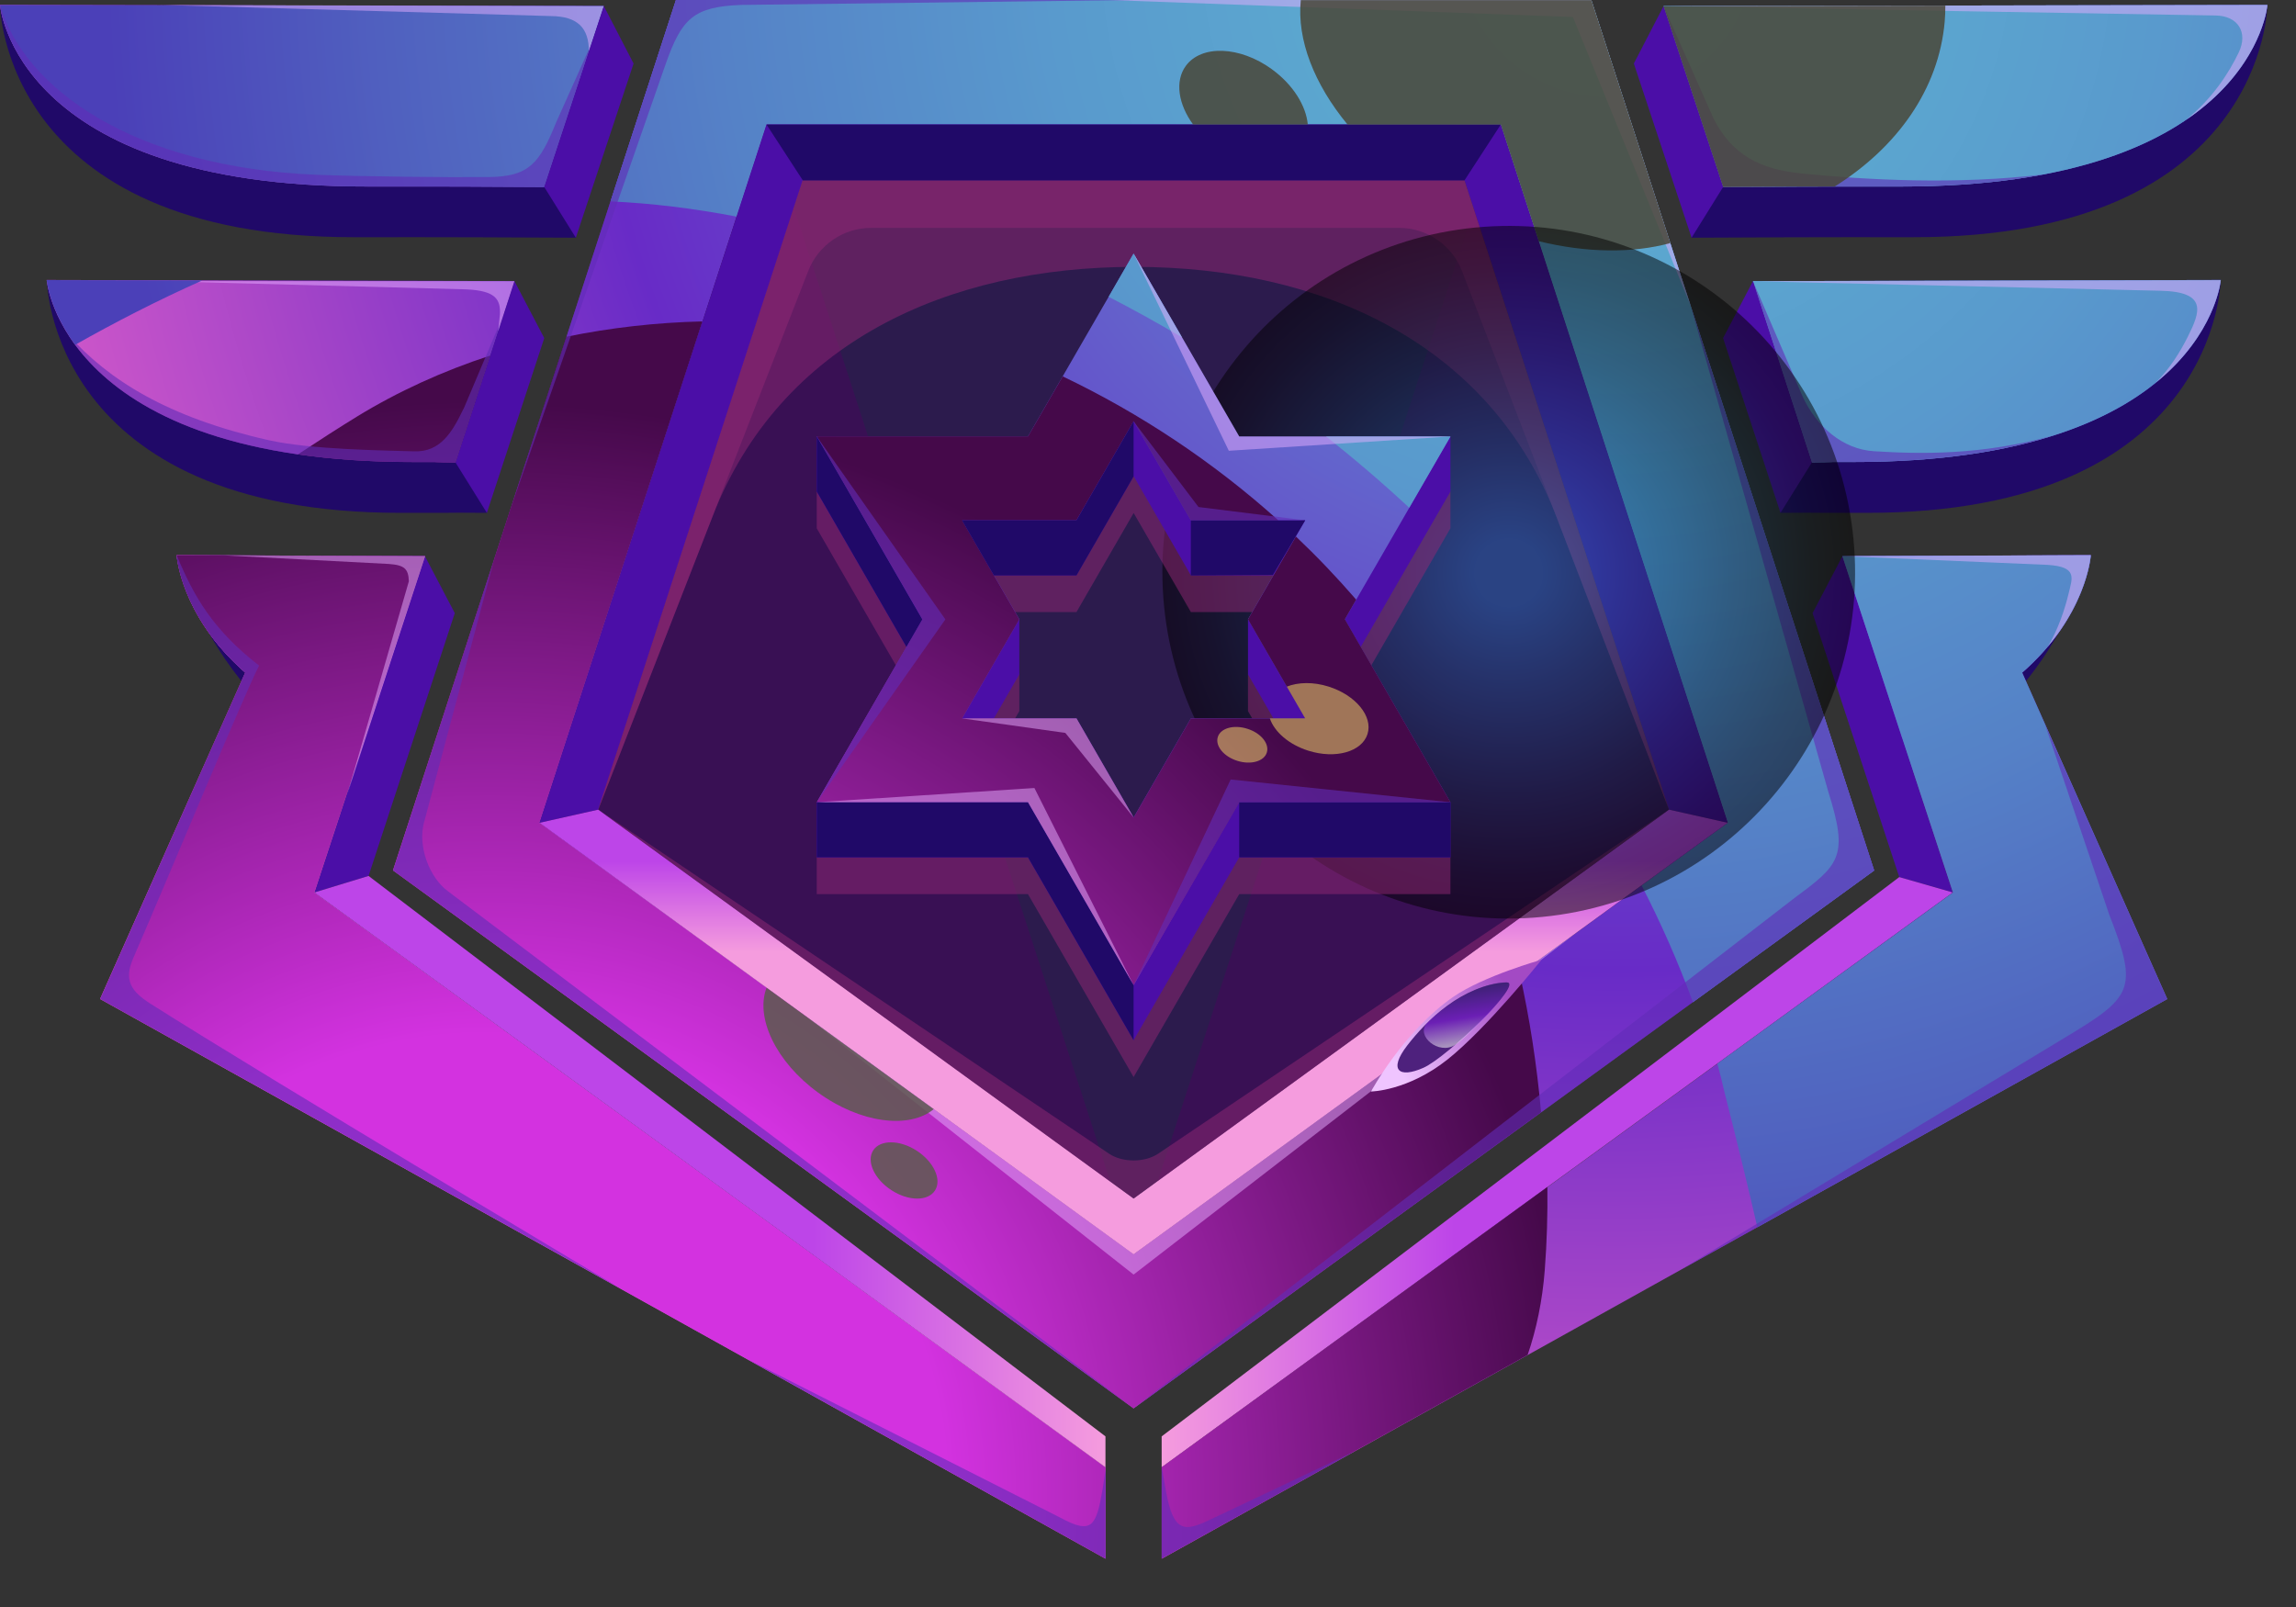 <svg width="40" height="28" viewBox="0 0 40 28" fill="none" xmlns="http://www.w3.org/2000/svg">
<rect x="0" y="0" width="40" height="28" fill="#333333" stroke="none"/>
<path d="M10.52 0.106L10.032 4.142C8.877 4.136 7.912 4.131 6.176 4.133C0.032 4.141 0 0.086 0 0.086L10.52 0.106Z" fill="#200968"/>
<path d="M10.52 0.106L9.482 3.259C8.326 3.253 8.136 3.248 6.402 3.25C0.258 3.258 0 0.086 0 0.086L10.52 0.106Z" fill="url(#paint0_radial_0_24982)"/>
<path d="M8.963 4.899L8.483 8.936C7.328 8.93 8.733 8.936 6.998 8.936C0.854 8.944 0.816 4.878 0.816 4.878L8.965 4.898L8.963 4.899Z" fill="#200968"/>
<path d="M8.963 4.899L7.936 8.059C6.781 8.053 8.963 8.048 7.227 8.05C1.083 8.058 0.813 4.878 0.813 4.878L8.962 4.898L8.963 4.899Z" fill="url(#paint1_radial_0_24982)"/>
<path d="M7.406 9.691L3.078 9.674C3.078 9.674 3.758 12.714 6.925 13.73L7.408 9.691H7.406Z" fill="#200968"/>
<path d="M7.406 9.691L3.078 9.674C3.078 9.674 3.213 11.835 6.379 12.853L7.408 9.691H7.406Z" fill="url(#paint2_radial_0_24982)"/>
<path d="M8.963 4.899L9.482 5.891L8.482 8.936L7.936 8.059L8.963 4.899Z" fill="#4B0EA7"/>
<path d="M7.403 9.691L7.923 10.683L6.421 15.262L5.477 15.55L7.403 9.691Z" fill="#4B0EA7"/>
<path style="mix-blend-mode:soft-light" d="M10.52 0.106L0 0.086C0 0.086 0.258 3.258 6.402 3.25C8.138 3.248 8.326 3.253 9.482 3.259L10.52 0.106Z" fill="url(#paint3_radial_0_24982)"/>
<path style="mix-blend-mode:screen" d="M7.936 8.059L8.541 6.195C7.717 6.464 6.936 6.819 6.218 7.259C5.92 7.442 5.571 7.666 5.19 7.917C5.786 8.003 6.461 8.051 7.227 8.051C8.963 8.05 6.781 8.054 7.936 8.061V8.059Z" fill="url(#paint4_radial_0_24982)"/>
<g style="mix-blend-mode:multiply" opacity="0.6">
<path d="M6.402 3.25C8.138 3.248 8.326 3.253 9.482 3.259L10.304 0.76L9.693 2.123C9.4 2.842 9.226 3.078 8.509 3.085C7.736 3.091 6.278 3.075 5.538 3.046C2.312 2.92 0.413 1.526 0 0.085C0 0.085 0.258 3.256 6.402 3.248V3.25Z" fill="#612CB7"/>
</g>
<g style="mix-blend-mode:multiply" opacity="0.6">
<path d="M8.072 7.128C7.877 7.538 7.667 7.88 7.214 7.864C6.746 7.848 5.43 7.838 4.678 7.669C2.933 7.275 1.891 6.626 1.186 5.829C1.779 6.765 3.307 8.056 7.227 8.051C8.963 8.05 6.781 8.054 7.936 8.061L8.786 5.446L8.074 7.13L8.072 7.128Z" fill="#612CB7"/>
</g>
<path d="M6.378 12.851L7.274 10.094C7.106 10.446 6.771 11.259 6.432 12.011C6.202 12.523 5.981 12.459 5.626 12.31C3.858 11.574 3.451 10.699 3.077 9.67C3.077 9.67 3.211 11.832 6.378 12.85V12.851Z" fill="#4B0EA7"/>
<g style="mix-blend-mode:screen" opacity="0.5">
<path d="M2.795 0.086L10.518 0.106L10.259 0.894C10.259 0.49 10.067 0.285 9.602 0.28L2.795 0.085V0.086Z" fill="#E6ADFF"/>
</g>
<g style="mix-blend-mode:screen" opacity="0.5">
<path d="M2.795 4.899H8.962L8.678 5.773L8.709 5.483C8.725 5.21 8.627 5.066 8.128 5.042L2.797 4.899H2.795Z" fill="#E6ADFF"/>
</g>
<path d="M19.749 23.797L31.946 14.936L27.286 0.598H12.211L7.554 14.936L19.749 23.797Z" fill="#391054"/>
<g style="mix-blend-mode:multiply" opacity="0.3">
<path d="M13.358 2.17L19.755 21.856L26.152 2.17H13.358Z" fill="#0C363D"/>
</g>
<path d="M27.723 0H11.776L6.848 15.166L19.749 24.539L32.65 15.166L27.722 0H27.723ZM9.4 14.336L13.354 2.17H26.147L30.101 14.336L19.752 21.856L9.402 14.336H9.4Z" fill="url(#paint5_radial_0_24982)"/>
<path d="M27.723 0H11.776L10.637 3.509C11.346 3.541 12.08 3.63 12.832 3.774L13.354 2.171H26.147L30.101 14.338L28.6 15.429C28.938 16.085 29.237 16.763 29.493 17.462L32.651 15.168L27.723 0.002V0Z" fill="url(#paint6_radial_0_24982)"/>
<path style="mix-blend-mode:soft-light" d="M27.723 0H11.776L10.637 3.509C11.346 3.541 12.08 3.63 12.832 3.774L13.354 2.171H26.147L30.101 14.338L28.6 15.429C28.938 16.085 29.237 16.763 29.493 17.462L32.651 15.168L27.723 0.002V0Z" fill="url(#paint7_radial_0_24982)"/>
<path style="mix-blend-mode:screen" d="M26.848 19.381C26.773 18.536 26.646 17.731 26.477 16.968L19.749 21.856L9.398 14.336L12.237 5.6C11.43 5.619 10.637 5.71 9.867 5.867L6.846 15.165L19.747 24.538L26.846 19.379L26.848 19.381Z" fill="url(#paint8_radial_0_24982)"/>
<path d="M9.4 14.336L10.422 14.107L13.986 3.142H25.514L29.077 14.107L30.099 14.336L26.146 2.17H13.354L9.4 14.336Z" fill="#4B0EA7"/>
<g style="mix-blend-mode:multiply" opacity="0.5">
<path d="M10.422 14.107L12.416 8.992C13.597 5.963 16.514 4.65 19.765 4.65C23.029 4.65 25.957 5.981 27.126 9.029L29.077 14.107L25.514 3.142H13.984L10.421 14.107H10.422Z" fill="#912774"/>
</g>
<path d="M9.4 14.336L10.422 14.107L19.749 20.883L29.077 14.107L30.099 14.336L19.749 21.856L9.4 14.336Z" fill="url(#paint9_linear_0_24982)"/>
<g style="mix-blend-mode:multiply" opacity="0.5">
<path d="M10.422 14.107L14.08 4.722C14.256 4.269 14.693 3.97 15.179 3.97H24.371C24.859 3.97 25.298 4.27 25.472 4.726L29.075 14.107L25.512 3.142H13.982L10.419 14.107H10.422Z" fill="#912774"/>
</g>
<path d="M13.354 2.17L13.986 3.142H25.514L26.146 2.17H13.354Z" fill="#200968"/>
<g style="mix-blend-mode:multiply" opacity="0.6">
<path d="M8.616 9.726L7.381 14.354C7.285 14.752 7.474 15.282 7.803 15.528L19.75 24.539L6.85 15.166L8.618 9.728L8.616 9.726Z" fill="#612CB7"/>
</g>
<g style="mix-blend-mode:multiply" opacity="0.5">
<path d="M10.422 14.107L19.32 20.101C19.555 20.259 19.942 20.259 20.178 20.101L29.075 14.107L19.749 20.883L10.422 14.107Z" fill="#912774"/>
</g>
<g style="mix-blend-mode:multiply" opacity="0.6">
<path d="M19.749 24.539L31.237 15.666C32.04 15.07 32.214 14.941 31.853 13.8L29.456 5.333L32.651 15.166L19.75 24.539H19.749Z" fill="#612CB7"/>
</g>
<g style="mix-blend-mode:screen" opacity="0.5">
<path d="M14.048 17.714L19.749 21.856L27.448 16.262L19.749 22.208L14.048 17.714Z" fill="#E6ADFF"/>
</g>
<g style="mix-blend-mode:screen" opacity="0.5">
<path d="M19.317 0H27.723L29.456 5.333L27.402 0.296L19.317 0Z" fill="#E6ADFF"/>
</g>
<g style="mix-blend-mode:overlay" opacity="0.85">
<path d="M22.662 0C22.592 0.691 22.894 1.464 23.477 2.171H26.147L26.808 4.203C27.645 4.408 28.445 4.414 29.101 4.235L27.725 0.002H22.664L22.662 0Z" fill="#494637"/>
</g>
<g style="mix-blend-mode:screen" opacity="0.85">
<path d="M13.355 17.21C13.154 17.73 13.518 18.504 14.253 19.037C14.987 19.57 15.837 19.678 16.267 19.326L13.354 17.21H13.355Z" fill="#5C5A4D"/>
</g>
<g style="mix-blend-mode:screen" opacity="0.85">
<path d="M16.288 20.744C16.165 20.933 15.824 20.93 15.528 20.736C15.23 20.542 15.09 20.232 15.213 20.043C15.336 19.854 15.677 19.858 15.973 20.051C16.27 20.245 16.411 20.555 16.288 20.744Z" fill="#5C5A4D"/>
</g>
<path d="M10.52 0.106L11.038 1.107L10.032 4.142L9.482 3.259L10.52 0.106Z" fill="#4B0EA7"/>
<path d="M28.982 0.106L29.47 4.142C30.626 4.136 31.59 4.131 33.326 4.133C39.47 4.141 39.502 0.086 39.502 0.086L28.982 0.106Z" fill="#200968"/>
<path d="M28.982 0.106L30.021 3.259C31.176 3.253 31.366 3.248 33.101 3.25C39.245 3.258 39.502 0.086 39.502 0.086L28.982 0.106Z" fill="url(#paint10_radial_0_24982)"/>
<path d="M30.539 4.899L31.019 8.936C32.174 8.93 30.77 8.936 32.506 8.936C38.65 8.944 38.688 4.878 38.688 4.878L30.539 4.898V4.899Z" fill="#200968"/>
<path d="M30.539 4.899L31.566 8.059C32.722 8.053 30.539 8.048 32.275 8.05C38.419 8.058 38.69 4.878 38.69 4.878L30.541 4.898L30.539 4.899Z" fill="url(#paint11_radial_0_24982)"/>
<path d="M32.096 9.691L36.424 9.674C36.424 9.674 35.744 12.714 32.578 13.73L32.094 9.691H32.096Z" fill="#200968"/>
<path d="M32.096 9.691L36.424 9.674C36.424 9.674 36.289 11.835 33.123 12.853L32.094 9.691H32.096Z" fill="url(#paint12_radial_0_24982)"/>
<path style="mix-blend-mode:soft-light" d="M28.982 0.106L30.021 3.259C31.176 3.253 31.366 3.248 33.101 3.25C39.245 3.258 39.502 0.086 39.502 0.086L28.982 0.106Z" fill="url(#paint13_radial_0_24982)"/>
<path style="mix-blend-mode:soft-light" d="M30.539 4.899L31.566 8.059C32.722 8.053 30.539 8.048 32.275 8.05C38.419 8.058 38.69 4.878 38.69 4.878L30.541 4.898L30.539 4.899Z" fill="url(#paint14_radial_0_24982)"/>
<path d="M28.982 0.106L28.464 1.107L29.47 4.142L30.019 3.259L28.982 0.106Z" fill="#4B0EA7"/>
<path d="M30.539 4.899L30.019 5.891L31.019 8.936L31.565 8.059L30.539 4.899Z" fill="#4B0EA7"/>
<path d="M32.098 9.691L31.578 10.683L33.088 15.282L34.021 15.55L32.098 9.691Z" fill="#4B0EA7"/>
<g style="mix-blend-mode:multiply" opacity="0.6">
<path d="M8.906 8.834L11.6 1.107C11.878 0.323 12.082 0.117 12.912 0.086L19.749 0H11.776L8.906 8.834Z" fill="#612CB7"/>
</g>
<g style="mix-blend-mode:overlay" opacity="0.85">
<path d="M22.158 1.206C21.602 0.802 20.93 0.776 20.658 1.149C20.464 1.416 20.528 1.816 20.786 2.17H22.784C22.754 1.843 22.528 1.475 22.157 1.206H22.158Z" fill="#494637"/>
</g>
<g style="mix-blend-mode:multiply" opacity="0.6">
<path fill-rule="evenodd" clip-rule="evenodd" d="M31.363 3.019C30.663 2.949 30.174 2.696 29.855 2.069L28.981 0.107L30.019 3.261C31.174 3.254 31.365 3.25 33.099 3.251C34.078 3.251 34.907 3.173 35.61 3.038C34.087 3.222 32.523 3.136 31.363 3.021V3.019Z" fill="#612CB7"/>
</g>
<g style="mix-blend-mode:multiply" opacity="0.6">
<path fill-rule="evenodd" clip-rule="evenodd" d="M32.274 8.05C33.76 8.051 34.902 7.866 35.779 7.586C34.517 7.936 33.456 7.912 32.65 7.862C32.094 7.829 31.643 7.421 31.408 6.917L30.539 4.898L31.566 8.058C32.722 8.051 30.539 8.046 32.275 8.048L32.274 8.05Z" fill="#612CB7"/>
</g>
<path fill-rule="evenodd" clip-rule="evenodd" d="M33.123 12.851C33.81 12.63 34.352 12.357 34.782 12.062C34.272 12.256 33.315 12.397 33.315 12.397L32.096 9.691V9.694L33.123 12.851Z" fill="#4B0EA7"/>
<g style="mix-blend-mode:screen" opacity="0.5">
<path d="M28.982 0.106L38.603 0.27C38.99 0.277 39.17 0.566 39.002 0.915C38.827 1.278 38.546 1.714 38.085 2.088C39.413 1.186 39.502 0.086 39.502 0.086L28.982 0.106Z" fill="#E6ADFF"/>
</g>
<g style="mix-blend-mode:screen" opacity="0.5">
<path d="M30.539 4.899L37.637 5.066C38.466 5.083 38.331 5.435 38.115 5.867C37.982 6.133 37.8 6.424 37.558 6.667C38.608 5.813 38.688 4.882 38.688 4.882L30.539 4.901V4.899Z" fill="#E6ADFF"/>
</g>
<g style="mix-blend-mode:overlay" opacity="0.85">
<path d="M30.019 3.259C30.856 3.254 31.186 3.251 31.963 3.25C33.053 2.566 33.778 1.554 33.88 0.373C33.888 0.28 33.891 0.189 33.891 0.098L28.982 0.107L30.021 3.261L30.019 3.259Z" fill="#494637"/>
</g>
<path d="M35.227 11.722C36.357 10.736 36.426 9.674 36.426 9.674L32.098 9.691L34.024 15.552L20.242 25.565V27.158L37.757 17.406L35.23 11.72L35.227 11.722Z" fill="url(#paint15_radial_0_24982)"/>
<path d="M5.477 15.55L7.405 9.69L3.077 9.672C3.077 9.672 3.144 10.733 4.272 11.718L1.744 17.406L19.259 27.158V25.565L5.477 15.552V15.55Z" fill="url(#paint16_radial_0_24982)"/>
<path style="mix-blend-mode:screen" d="M5.477 15.55L7.405 9.69L3.077 9.672C3.077 9.672 3.144 10.733 4.272 11.718L1.744 17.406L19.259 27.158V25.565L5.477 15.552V15.55Z" fill="url(#paint17_radial_0_24982)"/>
<path d="M6.421 15.262L19.259 25.027V25.565L5.477 15.55L6.421 15.262Z" fill="url(#paint18_linear_0_24982)"/>
<path d="M33.088 15.282L20.238 25.027V25.565L34.021 15.55L33.088 15.282Z" fill="url(#paint19_linear_0_24982)"/>
<path style="mix-blend-mode:soft-light" d="M35.227 11.722C36.357 10.736 36.426 9.674 36.426 9.674L32.098 9.691L34.024 15.552L29.92 18.533C29.963 18.698 30.005 18.862 30.043 19.029C30.266 19.906 30.456 20.69 30.616 21.384L37.757 17.408L35.23 11.722H35.227Z" fill="url(#paint20_radial_0_24982)"/>
<path style="mix-blend-mode:screen" d="M26.912 22.133C26.95 21.64 26.963 21.157 26.958 20.682L20.238 25.565V27.158L26.614 23.608C26.768 23.157 26.87 22.667 26.912 22.133Z" fill="url(#paint21_radial_0_24982)"/>
<g style="mix-blend-mode:multiply" opacity="0.6">
<path d="M4.274 11.718L1.746 17.406L10.845 22.472C10.845 22.472 4.63 18.762 2.63 17.494C2.277 17.27 2.154 17.077 2.322 16.693C2.917 15.325 4.259 12.085 4.514 11.597C3.707 10.973 3.374 10.386 3.078 9.674C3.078 9.674 3.146 10.734 4.274 11.72V11.718Z" fill="#612CB7"/>
</g>
<g style="mix-blend-mode:screen" opacity="0.5">
<path d="M35.68 11.261C36.376 10.43 36.424 9.672 36.424 9.672L32.102 9.69H32.098L35.67 9.842C36.198 9.874 36.102 10.072 36.042 10.328C35.971 10.624 35.853 10.971 35.68 11.261Z" fill="#E6ADFF"/>
</g>
<g style="mix-blend-mode:multiply" opacity="0.6">
<path d="M29.294 22.117L35.962 18.086C37.152 17.37 37.258 17.243 36.747 15.939L35.627 12.622L37.754 17.408L29.294 22.118V22.117Z" fill="#612CB7"/>
</g>
<g style="mix-blend-mode:multiply" opacity="0.6">
<path d="M20.238 25.565C20.238 25.565 20.282 25.789 20.31 25.962C20.442 26.725 20.646 26.686 21.09 26.474L23.598 25.288L20.238 27.158V25.565Z" fill="#612CB7"/>
</g>
<g style="mix-blend-mode:multiply" opacity="0.6">
<path d="M12.998 23.672L18.47 26.442C19.029 26.747 19.098 26.589 19.21 25.941C19.222 25.867 19.261 25.608 19.261 25.608V27.158L12.998 23.672Z" fill="#612CB7"/>
</g>
<path style="mix-blend-mode:color-dodge" opacity="0.5" d="M27.022 15.959C30.329 15.552 32.68 12.54 32.273 9.233C31.865 5.926 28.854 3.575 25.547 3.982C22.24 4.389 19.889 7.401 20.296 10.708C20.703 14.015 23.714 16.366 27.022 15.959Z" fill="url(#paint22_radial_0_24982)"/>
<g style="mix-blend-mode:multiply" opacity="0.5">
<path d="M25.269 9.205V8.565L21.589 9.205L19.749 6.018L17.909 9.205L14.229 8.565V9.205L16.069 12.392L14.229 14.939V15.579H17.909L19.749 18.766L21.589 15.579H25.269V14.939L23.429 12.392L25.269 9.205ZM22.739 14.117H20.747L19.75 15.843L18.754 14.117H16.762L17.758 12.39V11.75L16.762 10.664H18.754L19.75 8.938L20.747 10.664H22.739L21.742 11.75V12.39L22.739 14.117Z" fill="#912774"/>
</g>
<path d="M25.269 8.565V7.605L21.589 8.565L19.749 5.378L17.909 8.565L14.229 7.605V8.565L16.069 11.752L14.229 13.979V14.939H17.909L19.749 18.126L21.589 14.939H25.269V13.979L23.429 11.752L25.269 8.565ZM22.739 13.477H20.747L19.75 15.203L18.754 13.477H16.762L17.758 11.75V10.79L16.762 10.024H18.754L19.75 8.298L20.747 10.024H22.739L21.742 10.79V11.75L22.739 13.477Z" fill="#4B0EA7"/>
<path d="M25.269 7.605H21.589L19.749 4.418L17.909 7.605H14.229L16.069 10.792L14.229 13.979H17.909L19.749 17.166L21.589 13.979H25.269L23.429 10.792L25.269 7.605ZM22.739 12.517H20.747L19.75 14.243L18.754 12.517H16.762L17.758 10.79L16.762 9.064H18.754L19.75 7.338L20.747 9.064H22.739L21.742 10.79L22.739 12.517Z" fill="url(#paint23_radial_0_24982)"/>
<path style="mix-blend-mode:soft-light" d="M24.55 8.848L25.269 7.605H23.101C23.6 7.998 24.085 8.413 24.552 8.848H24.55Z" fill="url(#paint24_radial_0_24982)"/>
<path style="mix-blend-mode:soft-light" d="M19.314 5.171C19.746 5.394 20.173 5.629 20.594 5.88L19.749 4.418L19.314 5.171Z" fill="url(#paint25_radial_0_24982)"/>
<path style="mix-blend-mode:screen" d="M22.576 9.349L21.742 10.792L22.739 12.518H20.747L19.75 14.245L18.753 12.518H16.762L17.758 10.792L16.762 9.066H18.753L19.75 7.339L20.747 9.066H22.27C21.128 8.04 19.854 7.198 18.514 6.558L17.91 7.603H14.23L16.07 10.79L14.23 13.978H17.91L19.75 17.165L21.59 13.978H25.27L23.43 10.79L23.627 10.448C23.293 10.062 22.942 9.694 22.576 9.347V9.349Z" fill="url(#paint26_radial_0_24982)"/>
<path d="M19.749 8.301V7.341L18.754 9.066H16.76L17.315 10.026H18.754L19.749 8.301Z" fill="#200968"/>
<path d="M20.746 10.026V9.066H22.739L22.176 10.016L20.746 10.026Z" fill="#200968"/>
<path d="M14.23 7.605L16.069 10.792L15.792 11.272L14.23 8.565V7.605Z" fill="#200968"/>
<path d="M14.23 13.978H17.909L19.749 17.165V18.125L17.909 14.938H14.23V13.978Z" fill="#200968"/>
<path d="M25.269 13.978H21.589V14.938H25.269V13.978Z" fill="#200968"/>
<g style="mix-blend-mode:screen" opacity="0.5">
<path d="M23.146 11.963C22.878 11.878 22.616 11.886 22.419 11.963L22.739 12.517H22.123C22.2 12.749 22.453 12.973 22.794 13.08C23.266 13.229 23.726 13.099 23.824 12.79C23.922 12.482 23.618 12.112 23.146 11.963Z" fill="#FCE265"/>
</g>
<g style="mix-blend-mode:screen" opacity="0.5">
<path d="M22.07 13.112C22.022 13.266 21.79 13.331 21.555 13.256C21.32 13.182 21.168 12.997 21.216 12.842C21.264 12.686 21.496 12.622 21.731 12.698C21.966 12.771 22.118 12.957 22.07 13.112Z" fill="#FCE265"/>
</g>
<g style="mix-blend-mode:screen" opacity="0.5">
<path d="M19.749 4.418L21.408 7.854L25.269 7.605H21.589L19.749 4.418Z" fill="#E6ADFF"/>
</g>
<g style="mix-blend-mode:screen" opacity="0.5">
<path d="M14.23 13.978L18.021 13.73L19.749 17.165L17.909 13.978H14.23Z" fill="#E6ADFF"/>
</g>
<g style="mix-blend-mode:multiply" opacity="0.6">
<path d="M19.749 17.165L21.44 13.582L25.269 13.978H21.589L19.749 17.165Z" fill="#612CB7"/>
</g>
<g style="mix-blend-mode:multiply" opacity="0.6">
<path d="M14.23 7.605L16.47 10.792L14.23 13.978L16.069 10.792L14.23 7.605Z" fill="#612CB7"/>
</g>
<g style="mix-blend-mode:screen" opacity="0.5">
<path d="M16.76 12.517L18.56 12.77L19.749 14.243L18.754 12.517H16.76Z" fill="#E6ADFF"/>
</g>
<g style="mix-blend-mode:multiply" opacity="0.6">
<path d="M19.749 7.341L20.88 8.834L22.739 9.066H20.746L19.749 7.341Z" fill="#612CB7"/>
</g>
<path style="mix-blend-mode:soft-light" d="M0.813 4.88C0.813 4.88 0.858 5.395 1.309 6.008C1.979 5.629 2.726 5.242 3.525 4.886L0.813 4.88Z" fill="url(#paint27_radial_0_24982)"/>
<g style="mix-blend-mode:screen" opacity="0.5">
<path d="M3.91 9.677L7.406 9.691L6.051 13.838L7.123 10.128C7.114 9.917 7.056 9.845 6.768 9.826L3.91 9.677Z" fill="#E6ADFF"/>
</g>
<path d="M23.885 19.019C23.885 19.019 24.448 17.97 25.323 17.366C25.846 17.005 26.856 16.722 26.856 16.722C26.856 16.722 25.915 17.904 25.221 18.458C24.526 19.011 23.886 19.018 23.886 19.018L23.885 19.019Z" fill="url(#paint28_linear_0_24982)"/>
<path d="M26.246 17.117C25.474 17.162 24.854 17.779 24.518 18.214C24.182 18.648 24.373 18.794 24.798 18.605C25.222 18.416 26.573 17.099 26.246 17.118V17.117Z" fill="#4E217D"/>
<path style="mix-blend-mode:multiply" opacity="0.5" d="M26.246 17.117C25.723 17.112 25.066 17.606 24.861 17.827C24.656 18.048 25.066 18.387 25.346 18.208C25.625 18.029 26.485 17.12 26.246 17.117Z" fill="url(#paint29_linear_0_24982)"/>
<defs>
<radialGradient id="paint0_radial_0_24982" cx="0" cy="0" r="1" gradientUnits="userSpaceOnUse" gradientTransform="translate(28.075 -0.883) scale(34.856 34.856)">
<stop stop-color="#5DAFD2"/>
<stop offset="0.51" stop-color="#682BC7"/>
<stop offset="0.92" stop-color="#F768CA"/>
</radialGradient>
<radialGradient id="paint1_radial_0_24982" cx="0" cy="0" r="1" gradientUnits="userSpaceOnUse" gradientTransform="translate(28.075 -0.883) scale(34.856 34.856)">
<stop stop-color="#5DAFD2"/>
<stop offset="0.51" stop-color="#682BC7"/>
<stop offset="0.92" stop-color="#F768CA"/>
</radialGradient>
<radialGradient id="paint2_radial_0_24982" cx="0" cy="0" r="1" gradientUnits="userSpaceOnUse" gradientTransform="translate(28.075 -0.883) scale(34.856 34.856)">
<stop stop-color="#5DAFD2"/>
<stop offset="0.51" stop-color="#682BC7"/>
<stop offset="0.92" stop-color="#F768CA"/>
</radialGradient>
<radialGradient id="paint3_radial_0_24982" cx="0" cy="0" r="1" gradientUnits="userSpaceOnUse" gradientTransform="translate(27.99 -0.883) scale(26.147 26.147)">
<stop stop-color="#5DAFD2"/>
<stop offset="0.17" stop-color="#5CA9D0"/>
<stop offset="0.37" stop-color="#599ACD"/>
<stop offset="0.59" stop-color="#5582C7"/>
<stop offset="0.82" stop-color="#5060BF"/>
<stop offset="1" stop-color="#4B40B8"/>
</radialGradient>
<radialGradient id="paint4_radial_0_24982" cx="0" cy="0" r="1" gradientUnits="userSpaceOnUse" gradientTransform="translate(8.496 26.038) scale(25.074 25.074)">
<stop offset="0.32" stop-color="#D332E0"/>
<stop offset="0.76" stop-color="#45094A"/>
</radialGradient>
<radialGradient id="paint5_radial_0_24982" cx="0" cy="0" r="1" gradientUnits="userSpaceOnUse" gradientTransform="translate(28.075 -0.883) scale(34.856 34.856)">
<stop stop-color="#5DAFD2"/>
<stop offset="0.51" stop-color="#682BC7"/>
<stop offset="0.92" stop-color="#F768CA"/>
</radialGradient>
<radialGradient id="paint6_radial_0_24982" cx="0" cy="0" r="1" gradientUnits="userSpaceOnUse" gradientTransform="translate(28.075 -0.883) scale(34.856 34.856)">
<stop stop-color="#5DAFD2"/>
<stop offset="0.51" stop-color="#682BC7"/>
<stop offset="0.92" stop-color="#F768CA"/>
</radialGradient>
<radialGradient id="paint7_radial_0_24982" cx="0" cy="0" r="1" gradientUnits="userSpaceOnUse" gradientTransform="translate(27.991 -0.883) scale(26.147 26.147)">
<stop stop-color="#5DAFD2"/>
<stop offset="0.17" stop-color="#5CA9D0"/>
<stop offset="0.37" stop-color="#599ACD"/>
<stop offset="0.59" stop-color="#5582C7"/>
<stop offset="0.82" stop-color="#5060BF"/>
<stop offset="1" stop-color="#4B40B8"/>
</radialGradient>
<radialGradient id="paint8_radial_0_24982" cx="0" cy="0" r="1" gradientUnits="userSpaceOnUse" gradientTransform="translate(8.496 26.038) scale(25.074 25.074)">
<stop offset="0.32" stop-color="#D332E0"/>
<stop offset="0.76" stop-color="#45094A"/>
</radialGradient>
<linearGradient id="paint9_linear_0_24982" x1="19.749" y1="12.314" x2="19.749" y2="16.589" gradientUnits="userSpaceOnUse">
<stop offset="0.63" stop-color="#BD45E8"/>
<stop offset="1" stop-color="#F59CDE"/>
</linearGradient>
<radialGradient id="paint10_radial_0_24982" cx="0" cy="0" r="1" gradientUnits="userSpaceOnUse" gradientTransform="translate(28.075 -0.035) scale(34.856 34.856)">
<stop stop-color="#5DAFD2"/>
<stop offset="0.51" stop-color="#682BC7"/>
<stop offset="0.92" stop-color="#F768CA"/>
</radialGradient>
<radialGradient id="paint11_radial_0_24982" cx="0" cy="0" r="1" gradientUnits="userSpaceOnUse" gradientTransform="translate(28.075 -0.883) scale(34.856 34.856)">
<stop stop-color="#5DAFD2"/>
<stop offset="0.51" stop-color="#682BC7"/>
<stop offset="0.92" stop-color="#F768CA"/>
</radialGradient>
<radialGradient id="paint12_radial_0_24982" cx="0" cy="0" r="1" gradientUnits="userSpaceOnUse" gradientTransform="translate(28.075 -0.883) scale(34.856 34.856)">
<stop stop-color="#5DAFD2"/>
<stop offset="0.51" stop-color="#682BC7"/>
<stop offset="0.92" stop-color="#F768CA"/>
</radialGradient>
<radialGradient id="paint13_radial_0_24982" cx="0" cy="0" r="1" gradientUnits="userSpaceOnUse" gradientTransform="translate(27.99 -0.883) scale(26.147 26.147)">
<stop stop-color="#5DAFD2"/>
<stop offset="0.17" stop-color="#5CA9D0"/>
<stop offset="0.37" stop-color="#599ACD"/>
<stop offset="0.59" stop-color="#5582C7"/>
<stop offset="0.82" stop-color="#5060BF"/>
<stop offset="1" stop-color="#4B40B8"/>
</radialGradient>
<radialGradient id="paint14_radial_0_24982" cx="0" cy="0" r="1" gradientUnits="userSpaceOnUse" gradientTransform="translate(27.99 -0.883) scale(26.147 26.147)">
<stop stop-color="#5DAFD2"/>
<stop offset="0.17" stop-color="#5CA9D0"/>
<stop offset="0.37" stop-color="#599ACD"/>
<stop offset="0.59" stop-color="#5582C7"/>
<stop offset="0.82" stop-color="#5060BF"/>
<stop offset="1" stop-color="#4B40B8"/>
</radialGradient>
<radialGradient id="paint15_radial_0_24982" cx="0" cy="0" r="1" gradientUnits="userSpaceOnUse" gradientTransform="translate(28.075 -0.883) scale(34.856 34.856)">
<stop stop-color="#5DAFD2"/>
<stop offset="0.51" stop-color="#682BC7"/>
<stop offset="0.92" stop-color="#F768CA"/>
</radialGradient>
<radialGradient id="paint16_radial_0_24982" cx="0" cy="0" r="1" gradientUnits="userSpaceOnUse" gradientTransform="translate(28.075 -0.883) scale(34.856 34.856)">
<stop stop-color="#5DAFD2"/>
<stop offset="0.51" stop-color="#682BC7"/>
<stop offset="0.92" stop-color="#F768CA"/>
</radialGradient>
<radialGradient id="paint17_radial_0_24982" cx="0" cy="0" r="1" gradientUnits="userSpaceOnUse" gradientTransform="translate(8.496 26.038) scale(25.074 25.074)">
<stop offset="0.32" stop-color="#D332E0"/>
<stop offset="0.76" stop-color="#45094A"/>
</radialGradient>
<linearGradient id="paint18_linear_0_24982" x1="5.477" y1="20.413" x2="19.259" y2="20.413" gradientUnits="userSpaceOnUse">
<stop offset="0.63" stop-color="#BD45E8"/>
<stop offset="1" stop-color="#F59CDE"/>
</linearGradient>
<linearGradient id="paint19_linear_0_24982" x1="34.022" y1="20.422" x2="20.24" y2="20.422" gradientUnits="userSpaceOnUse">
<stop offset="0.63" stop-color="#BD45E8"/>
<stop offset="1" stop-color="#F59CDE"/>
</linearGradient>
<radialGradient id="paint20_radial_0_24982" cx="0" cy="0" r="1" gradientUnits="userSpaceOnUse" gradientTransform="translate(27.99 -0.883) scale(26.147 26.147)">
<stop stop-color="#5DAFD2"/>
<stop offset="0.17" stop-color="#5CA9D0"/>
<stop offset="0.37" stop-color="#599ACD"/>
<stop offset="0.59" stop-color="#5582C7"/>
<stop offset="0.82" stop-color="#5060BF"/>
<stop offset="1" stop-color="#4B40B8"/>
</radialGradient>
<radialGradient id="paint21_radial_0_24982" cx="0" cy="0" r="1" gradientUnits="userSpaceOnUse" gradientTransform="translate(8.496 26.038) scale(25.074 25.074)">
<stop offset="0.32" stop-color="#D332E0"/>
<stop offset="0.76" stop-color="#45094A"/>
</radialGradient>
<radialGradient id="paint22_radial_0_24982" cx="0" cy="0" r="1" gradientUnits="userSpaceOnUse" gradientTransform="translate(26.284 9.982) scale(6.034 6.034)">
<stop offset="0.1" stop-color="#1B75B2"/>
<stop offset="0.34" stop-color="#12507A"/>
<stop offset="0.65" stop-color="#082538"/>
<stop offset="0.88" stop-color="#020A0F"/>
<stop offset="1"/>
</radialGradient>
<radialGradient id="paint23_radial_0_24982" cx="0" cy="0" r="1" gradientUnits="userSpaceOnUse" gradientTransform="translate(28.075 -0.883) scale(34.856 34.856)">
<stop stop-color="#5DAFD2"/>
<stop offset="0.51" stop-color="#682BC7"/>
<stop offset="0.92" stop-color="#F768CA"/>
</radialGradient>
<radialGradient id="paint24_radial_0_24982" cx="0" cy="0" r="1" gradientUnits="userSpaceOnUse" gradientTransform="translate(27.99 -0.883) scale(26.147 26.147)">
<stop stop-color="#5DAFD2"/>
<stop offset="0.17" stop-color="#5CA9D0"/>
<stop offset="0.37" stop-color="#599ACD"/>
<stop offset="0.59" stop-color="#5582C7"/>
<stop offset="0.82" stop-color="#5060BF"/>
<stop offset="1" stop-color="#4B40B8"/>
</radialGradient>
<radialGradient id="paint25_radial_0_24982" cx="0" cy="0" r="1" gradientUnits="userSpaceOnUse" gradientTransform="translate(27.99 -0.883) scale(26.147 26.147)">
<stop stop-color="#5DAFD2"/>
<stop offset="0.17" stop-color="#5CA9D0"/>
<stop offset="0.37" stop-color="#599ACD"/>
<stop offset="0.59" stop-color="#5582C7"/>
<stop offset="0.82" stop-color="#5060BF"/>
<stop offset="1" stop-color="#4B40B8"/>
</radialGradient>
<radialGradient id="paint26_radial_0_24982" cx="0" cy="0" r="1" gradientUnits="userSpaceOnUse" gradientTransform="translate(8.496 26.038) scale(25.074 25.074)">
<stop offset="0.32" stop-color="#D332E0"/>
<stop offset="0.76" stop-color="#45094A"/>
</radialGradient>
<radialGradient id="paint27_radial_0_24982" cx="0" cy="0" r="1" gradientUnits="userSpaceOnUse" gradientTransform="translate(27.991 -0.883) scale(26.147 26.147)">
<stop stop-color="#5DAFD2"/>
<stop offset="0.17" stop-color="#5CA9D0"/>
<stop offset="0.37" stop-color="#599ACD"/>
<stop offset="0.59" stop-color="#5582C7"/>
<stop offset="0.82" stop-color="#5060BF"/>
<stop offset="1" stop-color="#4B40B8"/>
</radialGradient>
<linearGradient id="paint28_linear_0_24982" x1="24.293" y1="18.491" x2="26.341" y2="17.314" gradientUnits="userSpaceOnUse">
<stop stop-color="#EFC4FF"/>
<stop offset="0.99" stop-color="#A34AC4"/>
</linearGradient>
<linearGradient id="paint29_linear_0_24982" x1="25.634" y1="18.146" x2="25.48" y2="17.182" gradientUnits="userSpaceOnUse">
<stop stop-color="white"/>
<stop offset="0.44" stop-color="#881DED"/>
<stop offset="1" stop-color="#262262"/>
</linearGradient>
</defs>
</svg>
